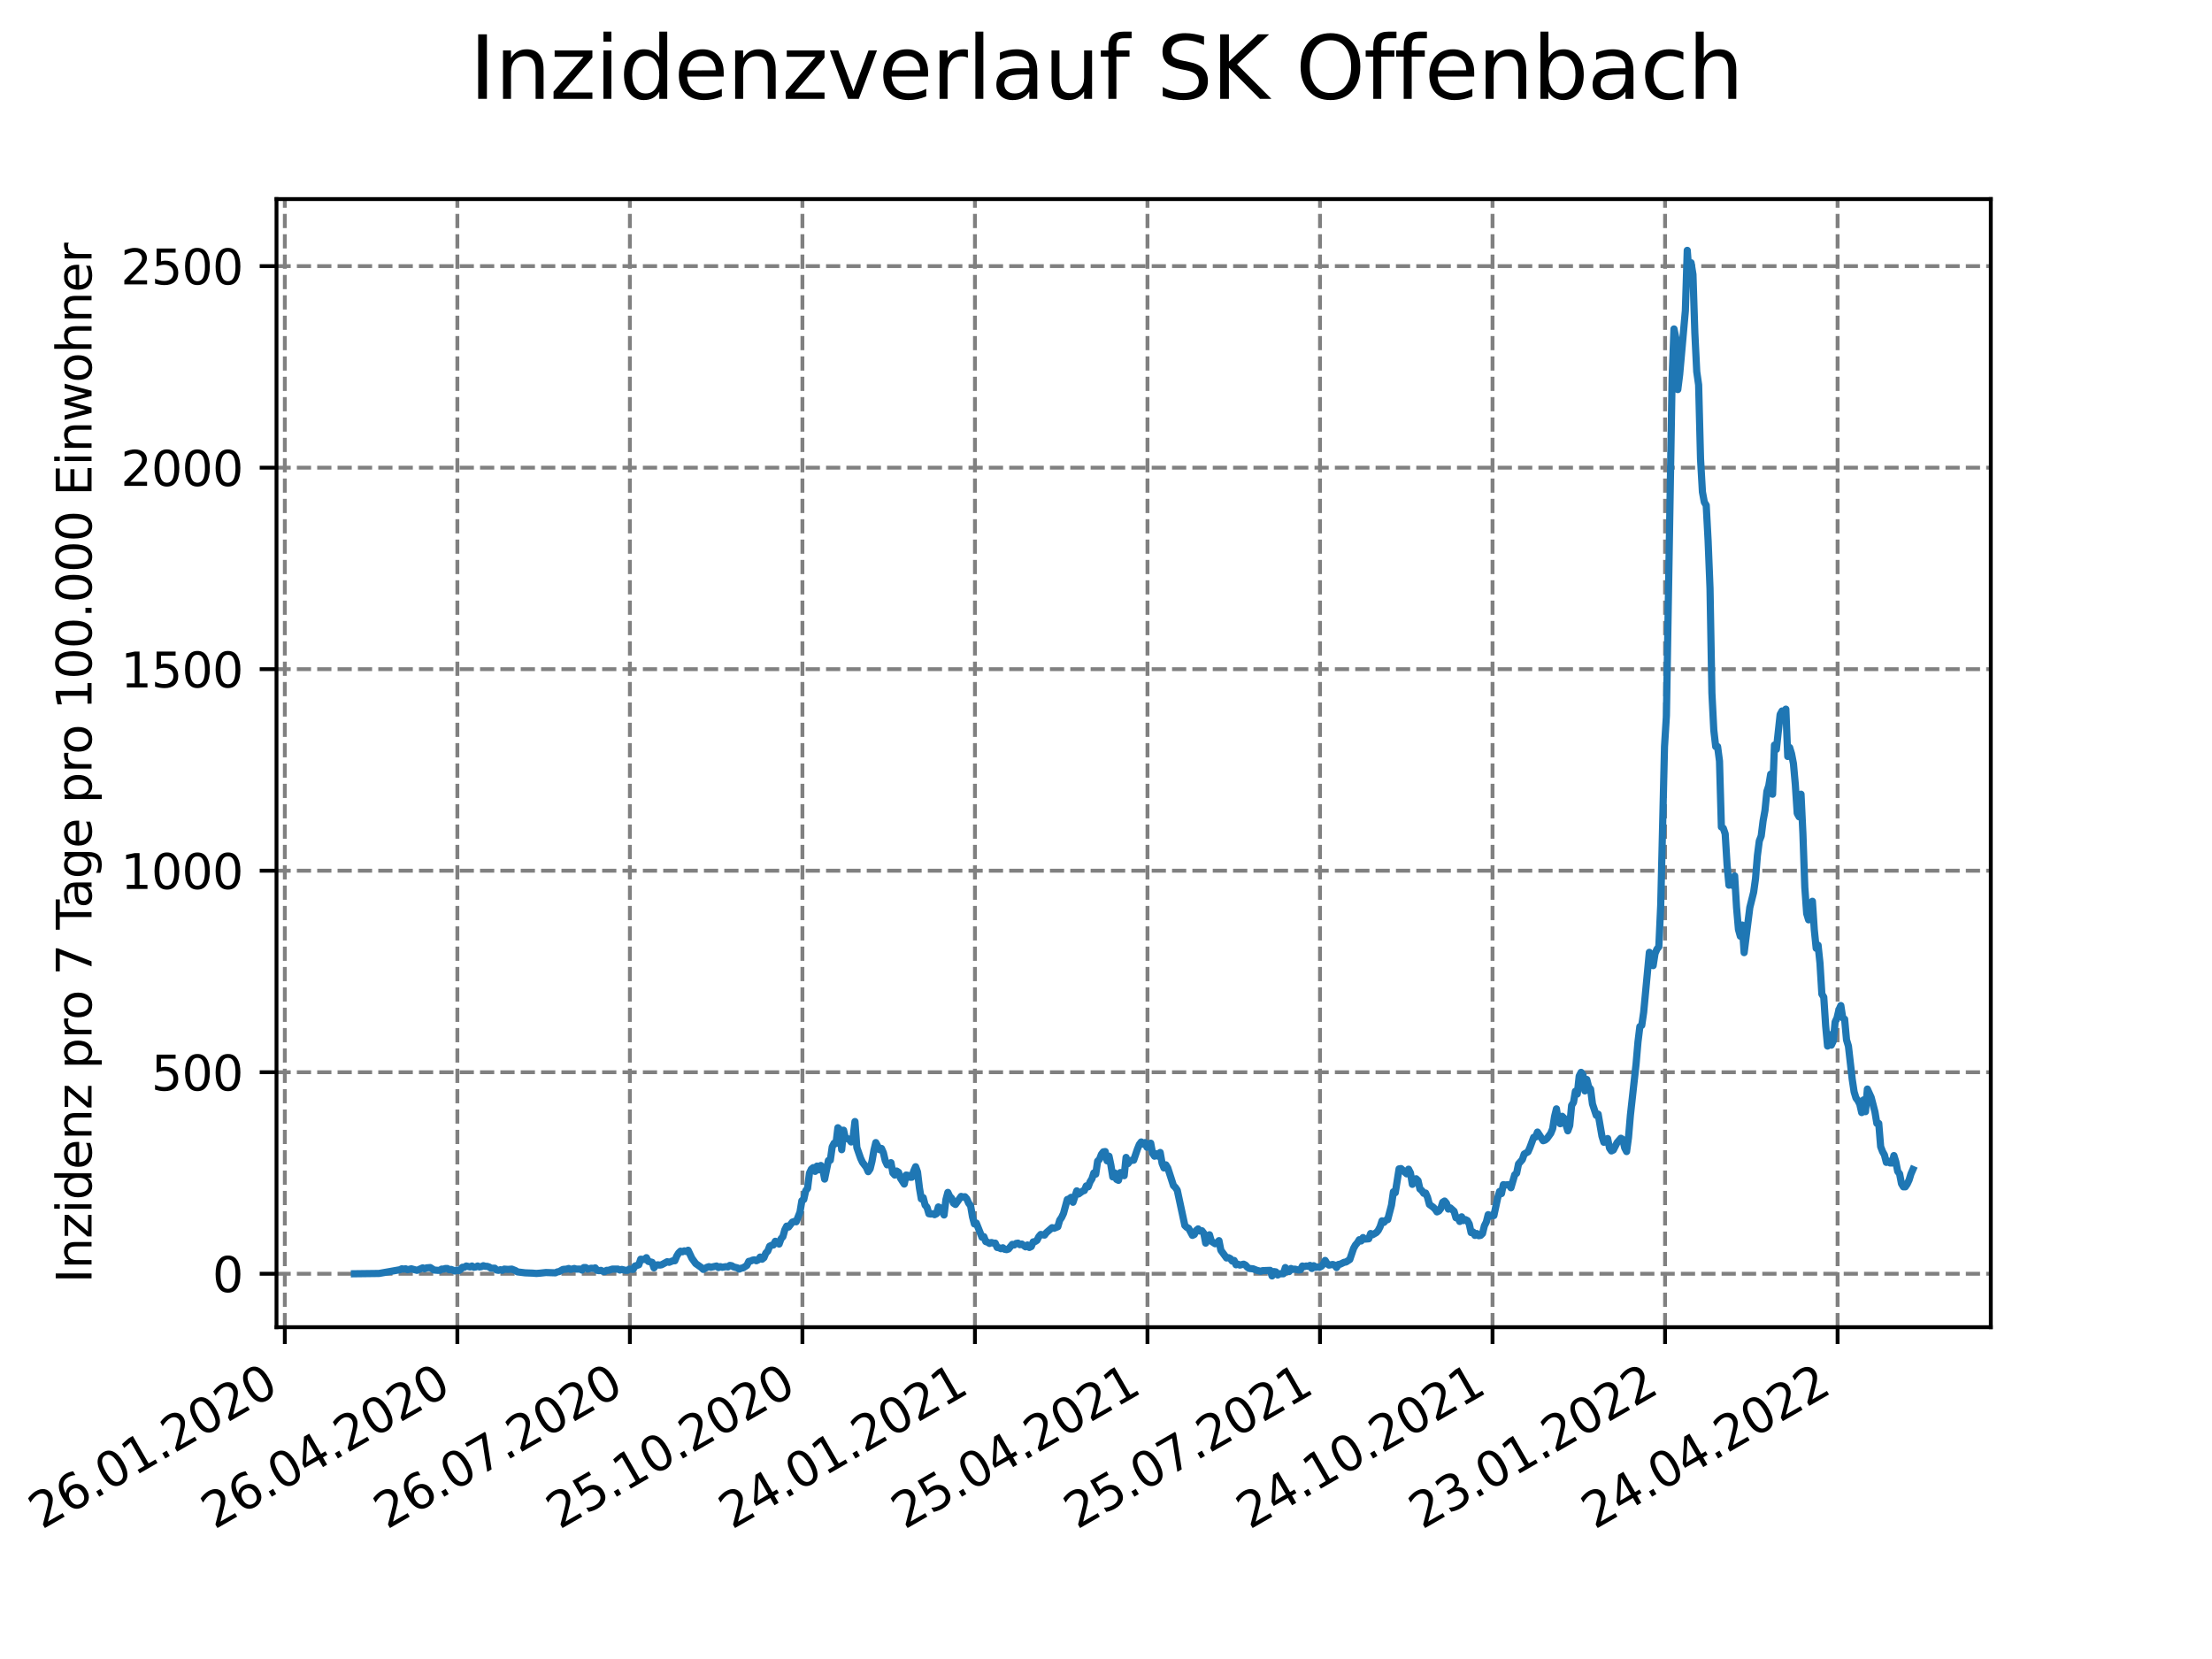 <?xml version="1.0" encoding="utf-8" standalone="no"?>
<!DOCTYPE svg PUBLIC "-//W3C//DTD SVG 1.1//EN"
  "http://www.w3.org/Graphics/SVG/1.1/DTD/svg11.dtd">
<svg xmlns:xlink="http://www.w3.org/1999/xlink" width="460.8pt" height="345.6pt" viewBox="0 0 460.8 345.6" xmlns="http://www.w3.org/2000/svg" version="1.1">
 <defs>
  <style type="text/css">*{stroke-linejoin: round; stroke-linecap: butt}</style>
 </defs>
 <g id="figure_1">
  <g id="patch_1">
   <path d="M 0 345.6 
L 460.8 345.6 
L 460.8 0 
L 0 0 
z
" style="fill: #ffffff"/>
  </g>
  <g id="axes_1">
   <g id="patch_2">
    <path d="M 57.6 276.48 
L 414.72 276.48 
L 414.72 41.472 
L 57.6 41.472 
z
" style="fill: #ffffff"/>
   </g>
   <g id="matplotlib.axis_1">
    <g id="xtick_1">
     <g id="line2d_1">
      <path d="M 59.335 276.48 
L 59.335 41.472 
" clip-path="url(#pa5b69549df)" style="fill: none; stroke-dasharray: 2.96,1.28; stroke-dashoffset: 0; stroke: #808080; stroke-width: 0.8"/>
     </g>
     <g id="line2d_2">
      <defs>
       <path id="madb83336a3" d="M 0 0 
L 0 3.5 
" style="stroke: #000000; stroke-width: 0.8"/>
      </defs>
      <g>
       <use xlink:href="#madb83336a3" x="59.335" y="276.48" style="stroke: #000000; stroke-width: 0.8"/>
      </g>
     </g>
     <g id="text_1">
      <!-- 26.01.2020 -->
      <g transform="translate(8.709 318.689)rotate(-30)scale(0.1 -0.1)">
       <defs>
        <path id="DejaVuSans-32" d="M 1228 531 
L 3431 531 
L 3431 0 
L 469 0 
L 469 531 
Q 828 903 1448 1529 
Q 2069 2156 2228 2338 
Q 2531 2678 2651 2914 
Q 2772 3150 2772 3378 
Q 2772 3750 2511 3984 
Q 2250 4219 1831 4219 
Q 1534 4219 1204 4116 
Q 875 4013 500 3803 
L 500 4441 
Q 881 4594 1212 4672 
Q 1544 4750 1819 4750 
Q 2544 4750 2975 4387 
Q 3406 4025 3406 3419 
Q 3406 3131 3298 2873 
Q 3191 2616 2906 2266 
Q 2828 2175 2409 1742 
Q 1991 1309 1228 531 
z
" transform="scale(0.016)"/>
        <path id="DejaVuSans-36" d="M 2113 2584 
Q 1688 2584 1439 2293 
Q 1191 2003 1191 1497 
Q 1191 994 1439 701 
Q 1688 409 2113 409 
Q 2538 409 2786 701 
Q 3034 994 3034 1497 
Q 3034 2003 2786 2293 
Q 2538 2584 2113 2584 
z
M 3366 4563 
L 3366 3988 
Q 3128 4100 2886 4159 
Q 2644 4219 2406 4219 
Q 1781 4219 1451 3797 
Q 1122 3375 1075 2522 
Q 1259 2794 1537 2939 
Q 1816 3084 2150 3084 
Q 2853 3084 3261 2657 
Q 3669 2231 3669 1497 
Q 3669 778 3244 343 
Q 2819 -91 2113 -91 
Q 1303 -91 875 529 
Q 447 1150 447 2328 
Q 447 3434 972 4092 
Q 1497 4750 2381 4750 
Q 2619 4750 2861 4703 
Q 3103 4656 3366 4563 
z
" transform="scale(0.016)"/>
        <path id="DejaVuSans-2e" d="M 684 794 
L 1344 794 
L 1344 0 
L 684 0 
L 684 794 
z
" transform="scale(0.016)"/>
        <path id="DejaVuSans-30" d="M 2034 4250 
Q 1547 4250 1301 3770 
Q 1056 3291 1056 2328 
Q 1056 1369 1301 889 
Q 1547 409 2034 409 
Q 2525 409 2770 889 
Q 3016 1369 3016 2328 
Q 3016 3291 2770 3770 
Q 2525 4250 2034 4250 
z
M 2034 4750 
Q 2819 4750 3233 4129 
Q 3647 3509 3647 2328 
Q 3647 1150 3233 529 
Q 2819 -91 2034 -91 
Q 1250 -91 836 529 
Q 422 1150 422 2328 
Q 422 3509 836 4129 
Q 1250 4750 2034 4750 
z
" transform="scale(0.016)"/>
        <path id="DejaVuSans-31" d="M 794 531 
L 1825 531 
L 1825 4091 
L 703 3866 
L 703 4441 
L 1819 4666 
L 2450 4666 
L 2450 531 
L 3481 531 
L 3481 0 
L 794 0 
L 794 531 
z
" transform="scale(0.016)"/>
       </defs>
       <use xlink:href="#DejaVuSans-32"/>
       <use xlink:href="#DejaVuSans-36" x="63.623"/>
       <use xlink:href="#DejaVuSans-2e" x="127.246"/>
       <use xlink:href="#DejaVuSans-30" x="159.033"/>
       <use xlink:href="#DejaVuSans-31" x="222.656"/>
       <use xlink:href="#DejaVuSans-2e" x="286.279"/>
       <use xlink:href="#DejaVuSans-32" x="318.066"/>
       <use xlink:href="#DejaVuSans-30" x="381.689"/>
       <use xlink:href="#DejaVuSans-32" x="445.312"/>
       <use xlink:href="#DejaVuSans-30" x="508.936"/>
      </g>
     </g>
    </g>
    <g id="xtick_2">
     <g id="line2d_3">
      <path d="M 95.276 276.48 
L 95.276 41.472 
" clip-path="url(#pa5b69549df)" style="fill: none; stroke-dasharray: 2.96,1.28; stroke-dashoffset: 0; stroke: #808080; stroke-width: 0.8"/>
     </g>
     <g id="line2d_4">
      <g>
       <use xlink:href="#madb83336a3" x="95.276" y="276.48" style="stroke: #000000; stroke-width: 0.8"/>
      </g>
     </g>
     <g id="text_2">
      <!-- 26.04.2020 -->
      <g transform="translate(44.65 318.689)rotate(-30)scale(0.1 -0.1)">
       <defs>
        <path id="DejaVuSans-34" d="M 2419 4116 
L 825 1625 
L 2419 1625 
L 2419 4116 
z
M 2253 4666 
L 3047 4666 
L 3047 1625 
L 3713 1625 
L 3713 1100 
L 3047 1100 
L 3047 0 
L 2419 0 
L 2419 1100 
L 313 1100 
L 313 1709 
L 2253 4666 
z
" transform="scale(0.016)"/>
       </defs>
       <use xlink:href="#DejaVuSans-32"/>
       <use xlink:href="#DejaVuSans-36" x="63.623"/>
       <use xlink:href="#DejaVuSans-2e" x="127.246"/>
       <use xlink:href="#DejaVuSans-30" x="159.033"/>
       <use xlink:href="#DejaVuSans-34" x="222.656"/>
       <use xlink:href="#DejaVuSans-2e" x="286.279"/>
       <use xlink:href="#DejaVuSans-32" x="318.066"/>
       <use xlink:href="#DejaVuSans-30" x="381.689"/>
       <use xlink:href="#DejaVuSans-32" x="445.312"/>
       <use xlink:href="#DejaVuSans-30" x="508.936"/>
      </g>
     </g>
    </g>
    <g id="xtick_3">
     <g id="line2d_5">
      <path d="M 131.217 276.48 
L 131.217 41.472 
" clip-path="url(#pa5b69549df)" style="fill: none; stroke-dasharray: 2.96,1.28; stroke-dashoffset: 0; stroke: #808080; stroke-width: 0.8"/>
     </g>
     <g id="line2d_6">
      <g>
       <use xlink:href="#madb83336a3" x="131.217" y="276.48" style="stroke: #000000; stroke-width: 0.8"/>
      </g>
     </g>
     <g id="text_3">
      <!-- 26.07.2020 -->
      <g transform="translate(80.591 318.689)rotate(-30)scale(0.1 -0.1)">
       <defs>
        <path id="DejaVuSans-37" d="M 525 4666 
L 3525 4666 
L 3525 4397 
L 1831 0 
L 1172 0 
L 2766 4134 
L 525 4134 
L 525 4666 
z
" transform="scale(0.016)"/>
       </defs>
       <use xlink:href="#DejaVuSans-32"/>
       <use xlink:href="#DejaVuSans-36" x="63.623"/>
       <use xlink:href="#DejaVuSans-2e" x="127.246"/>
       <use xlink:href="#DejaVuSans-30" x="159.033"/>
       <use xlink:href="#DejaVuSans-37" x="222.656"/>
       <use xlink:href="#DejaVuSans-2e" x="286.279"/>
       <use xlink:href="#DejaVuSans-32" x="318.066"/>
       <use xlink:href="#DejaVuSans-30" x="381.689"/>
       <use xlink:href="#DejaVuSans-32" x="445.312"/>
       <use xlink:href="#DejaVuSans-30" x="508.936"/>
      </g>
     </g>
    </g>
    <g id="xtick_4">
     <g id="line2d_7">
      <path d="M 167.158 276.48 
L 167.158 41.472 
" clip-path="url(#pa5b69549df)" style="fill: none; stroke-dasharray: 2.96,1.28; stroke-dashoffset: 0; stroke: #808080; stroke-width: 0.8"/>
     </g>
     <g id="line2d_8">
      <g>
       <use xlink:href="#madb83336a3" x="167.158" y="276.48" style="stroke: #000000; stroke-width: 0.8"/>
      </g>
     </g>
     <g id="text_4">
      <!-- 25.10.2020 -->
      <g transform="translate(116.533 318.689)rotate(-30)scale(0.1 -0.1)">
       <defs>
        <path id="DejaVuSans-35" d="M 691 4666 
L 3169 4666 
L 3169 4134 
L 1269 4134 
L 1269 2991 
Q 1406 3038 1543 3061 
Q 1681 3084 1819 3084 
Q 2600 3084 3056 2656 
Q 3513 2228 3513 1497 
Q 3513 744 3044 326 
Q 2575 -91 1722 -91 
Q 1428 -91 1123 -41 
Q 819 9 494 109 
L 494 744 
Q 775 591 1075 516 
Q 1375 441 1709 441 
Q 2250 441 2565 725 
Q 2881 1009 2881 1497 
Q 2881 1984 2565 2268 
Q 2250 2553 1709 2553 
Q 1456 2553 1204 2497 
Q 953 2441 691 2322 
L 691 4666 
z
" transform="scale(0.016)"/>
       </defs>
       <use xlink:href="#DejaVuSans-32"/>
       <use xlink:href="#DejaVuSans-35" x="63.623"/>
       <use xlink:href="#DejaVuSans-2e" x="127.246"/>
       <use xlink:href="#DejaVuSans-31" x="159.033"/>
       <use xlink:href="#DejaVuSans-30" x="222.656"/>
       <use xlink:href="#DejaVuSans-2e" x="286.279"/>
       <use xlink:href="#DejaVuSans-32" x="318.066"/>
       <use xlink:href="#DejaVuSans-30" x="381.689"/>
       <use xlink:href="#DejaVuSans-32" x="445.312"/>
       <use xlink:href="#DejaVuSans-30" x="508.936"/>
      </g>
     </g>
    </g>
    <g id="xtick_5">
     <g id="line2d_9">
      <path d="M 203.099 276.48 
L 203.099 41.472 
" clip-path="url(#pa5b69549df)" style="fill: none; stroke-dasharray: 2.96,1.28; stroke-dashoffset: 0; stroke: #808080; stroke-width: 0.8"/>
     </g>
     <g id="line2d_10">
      <g>
       <use xlink:href="#madb83336a3" x="203.099" y="276.48" style="stroke: #000000; stroke-width: 0.8"/>
      </g>
     </g>
     <g id="text_5">
      <!-- 24.01.2021 -->
      <g transform="translate(152.474 318.689)rotate(-30)scale(0.1 -0.1)">
       <use xlink:href="#DejaVuSans-32"/>
       <use xlink:href="#DejaVuSans-34" x="63.623"/>
       <use xlink:href="#DejaVuSans-2e" x="127.246"/>
       <use xlink:href="#DejaVuSans-30" x="159.033"/>
       <use xlink:href="#DejaVuSans-31" x="222.656"/>
       <use xlink:href="#DejaVuSans-2e" x="286.279"/>
       <use xlink:href="#DejaVuSans-32" x="318.066"/>
       <use xlink:href="#DejaVuSans-30" x="381.689"/>
       <use xlink:href="#DejaVuSans-32" x="445.312"/>
       <use xlink:href="#DejaVuSans-31" x="508.936"/>
      </g>
     </g>
    </g>
    <g id="xtick_6">
     <g id="line2d_11">
      <path d="M 239.04 276.48 
L 239.04 41.472 
" clip-path="url(#pa5b69549df)" style="fill: none; stroke-dasharray: 2.96,1.28; stroke-dashoffset: 0; stroke: #808080; stroke-width: 0.8"/>
     </g>
     <g id="line2d_12">
      <g>
       <use xlink:href="#madb83336a3" x="239.04" y="276.48" style="stroke: #000000; stroke-width: 0.8"/>
      </g>
     </g>
     <g id="text_6">
      <!-- 25.04.2021 -->
      <g transform="translate(188.415 318.689)rotate(-30)scale(0.1 -0.1)">
       <use xlink:href="#DejaVuSans-32"/>
       <use xlink:href="#DejaVuSans-35" x="63.623"/>
       <use xlink:href="#DejaVuSans-2e" x="127.246"/>
       <use xlink:href="#DejaVuSans-30" x="159.033"/>
       <use xlink:href="#DejaVuSans-34" x="222.656"/>
       <use xlink:href="#DejaVuSans-2e" x="286.279"/>
       <use xlink:href="#DejaVuSans-32" x="318.066"/>
       <use xlink:href="#DejaVuSans-30" x="381.689"/>
       <use xlink:href="#DejaVuSans-32" x="445.312"/>
       <use xlink:href="#DejaVuSans-31" x="508.936"/>
      </g>
     </g>
    </g>
    <g id="xtick_7">
     <g id="line2d_13">
      <path d="M 274.981 276.48 
L 274.981 41.472 
" clip-path="url(#pa5b69549df)" style="fill: none; stroke-dasharray: 2.96,1.28; stroke-dashoffset: 0; stroke: #808080; stroke-width: 0.8"/>
     </g>
     <g id="line2d_14">
      <g>
       <use xlink:href="#madb83336a3" x="274.981" y="276.48" style="stroke: #000000; stroke-width: 0.8"/>
      </g>
     </g>
     <g id="text_7">
      <!-- 25.07.2021 -->
      <g transform="translate(224.356 318.689)rotate(-30)scale(0.1 -0.1)">
       <use xlink:href="#DejaVuSans-32"/>
       <use xlink:href="#DejaVuSans-35" x="63.623"/>
       <use xlink:href="#DejaVuSans-2e" x="127.246"/>
       <use xlink:href="#DejaVuSans-30" x="159.033"/>
       <use xlink:href="#DejaVuSans-37" x="222.656"/>
       <use xlink:href="#DejaVuSans-2e" x="286.279"/>
       <use xlink:href="#DejaVuSans-32" x="318.066"/>
       <use xlink:href="#DejaVuSans-30" x="381.689"/>
       <use xlink:href="#DejaVuSans-32" x="445.312"/>
       <use xlink:href="#DejaVuSans-31" x="508.936"/>
      </g>
     </g>
    </g>
    <g id="xtick_8">
     <g id="line2d_15">
      <path d="M 310.922 276.48 
L 310.922 41.472 
" clip-path="url(#pa5b69549df)" style="fill: none; stroke-dasharray: 2.96,1.28; stroke-dashoffset: 0; stroke: #808080; stroke-width: 0.8"/>
     </g>
     <g id="line2d_16">
      <g>
       <use xlink:href="#madb83336a3" x="310.922" y="276.48" style="stroke: #000000; stroke-width: 0.8"/>
      </g>
     </g>
     <g id="text_8">
      <!-- 24.10.2021 -->
      <g transform="translate(260.297 318.689)rotate(-30)scale(0.1 -0.1)">
       <use xlink:href="#DejaVuSans-32"/>
       <use xlink:href="#DejaVuSans-34" x="63.623"/>
       <use xlink:href="#DejaVuSans-2e" x="127.246"/>
       <use xlink:href="#DejaVuSans-31" x="159.033"/>
       <use xlink:href="#DejaVuSans-30" x="222.656"/>
       <use xlink:href="#DejaVuSans-2e" x="286.279"/>
       <use xlink:href="#DejaVuSans-32" x="318.066"/>
       <use xlink:href="#DejaVuSans-30" x="381.689"/>
       <use xlink:href="#DejaVuSans-32" x="445.312"/>
       <use xlink:href="#DejaVuSans-31" x="508.936"/>
      </g>
     </g>
    </g>
    <g id="xtick_9">
     <g id="line2d_17">
      <path d="M 346.863 276.48 
L 346.863 41.472 
" clip-path="url(#pa5b69549df)" style="fill: none; stroke-dasharray: 2.96,1.28; stroke-dashoffset: 0; stroke: #808080; stroke-width: 0.8"/>
     </g>
     <g id="line2d_18">
      <g>
       <use xlink:href="#madb83336a3" x="346.863" y="276.48" style="stroke: #000000; stroke-width: 0.8"/>
      </g>
     </g>
     <g id="text_9">
      <!-- 23.01.2022 -->
      <g transform="translate(296.238 318.689)rotate(-30)scale(0.1 -0.1)">
       <defs>
        <path id="DejaVuSans-33" d="M 2597 2516 
Q 3050 2419 3304 2112 
Q 3559 1806 3559 1356 
Q 3559 666 3084 287 
Q 2609 -91 1734 -91 
Q 1441 -91 1130 -33 
Q 819 25 488 141 
L 488 750 
Q 750 597 1062 519 
Q 1375 441 1716 441 
Q 2309 441 2620 675 
Q 2931 909 2931 1356 
Q 2931 1769 2642 2001 
Q 2353 2234 1838 2234 
L 1294 2234 
L 1294 2753 
L 1863 2753 
Q 2328 2753 2575 2939 
Q 2822 3125 2822 3475 
Q 2822 3834 2567 4026 
Q 2313 4219 1838 4219 
Q 1578 4219 1281 4162 
Q 984 4106 628 3988 
L 628 4550 
Q 988 4650 1302 4700 
Q 1616 4750 1894 4750 
Q 2613 4750 3031 4423 
Q 3450 4097 3450 3541 
Q 3450 3153 3228 2886 
Q 3006 2619 2597 2516 
z
" transform="scale(0.016)"/>
       </defs>
       <use xlink:href="#DejaVuSans-32"/>
       <use xlink:href="#DejaVuSans-33" x="63.623"/>
       <use xlink:href="#DejaVuSans-2e" x="127.246"/>
       <use xlink:href="#DejaVuSans-30" x="159.033"/>
       <use xlink:href="#DejaVuSans-31" x="222.656"/>
       <use xlink:href="#DejaVuSans-2e" x="286.279"/>
       <use xlink:href="#DejaVuSans-32" x="318.066"/>
       <use xlink:href="#DejaVuSans-30" x="381.689"/>
       <use xlink:href="#DejaVuSans-32" x="445.312"/>
       <use xlink:href="#DejaVuSans-32" x="508.936"/>
      </g>
     </g>
    </g>
    <g id="xtick_10">
     <g id="line2d_19">
      <path d="M 382.804 276.48 
L 382.804 41.472 
" clip-path="url(#pa5b69549df)" style="fill: none; stroke-dasharray: 2.96,1.28; stroke-dashoffset: 0; stroke: #808080; stroke-width: 0.8"/>
     </g>
     <g id="line2d_20">
      <g>
       <use xlink:href="#madb83336a3" x="382.804" y="276.48" style="stroke: #000000; stroke-width: 0.8"/>
      </g>
     </g>
     <g id="text_10">
      <!-- 24.04.2022 -->
      <g transform="translate(332.179 318.689)rotate(-30)scale(0.1 -0.1)">
       <use xlink:href="#DejaVuSans-32"/>
       <use xlink:href="#DejaVuSans-34" x="63.623"/>
       <use xlink:href="#DejaVuSans-2e" x="127.246"/>
       <use xlink:href="#DejaVuSans-30" x="159.033"/>
       <use xlink:href="#DejaVuSans-34" x="222.656"/>
       <use xlink:href="#DejaVuSans-2e" x="286.279"/>
       <use xlink:href="#DejaVuSans-32" x="318.066"/>
       <use xlink:href="#DejaVuSans-30" x="381.689"/>
       <use xlink:href="#DejaVuSans-32" x="445.312"/>
       <use xlink:href="#DejaVuSans-32" x="508.936"/>
      </g>
     </g>
    </g>
   </g>
   <g id="matplotlib.axis_2">
    <g id="ytick_1">
     <g id="line2d_21">
      <path d="M 57.6 265.347 
L 414.72 265.347 
" clip-path="url(#pa5b69549df)" style="fill: none; stroke-dasharray: 2.96,1.28; stroke-dashoffset: 0; stroke: #808080; stroke-width: 0.8"/>
     </g>
     <g id="line2d_22">
      <defs>
       <path id="mdc68399d1b" d="M 0 0 
L -3.5 0 
" style="stroke: #000000; stroke-width: 0.8"/>
      </defs>
      <g>
       <use xlink:href="#mdc68399d1b" x="57.6" y="265.347" style="stroke: #000000; stroke-width: 0.8"/>
      </g>
     </g>
     <g id="text_11">
      <!-- 0 -->
      <g transform="translate(44.237 269.146)scale(0.1 -0.1)">
       <use xlink:href="#DejaVuSans-30"/>
      </g>
     </g>
    </g>
    <g id="ytick_2">
     <g id="line2d_23">
      <path d="M 57.6 223.366 
L 414.72 223.366 
" clip-path="url(#pa5b69549df)" style="fill: none; stroke-dasharray: 2.96,1.28; stroke-dashoffset: 0; stroke: #808080; stroke-width: 0.8"/>
     </g>
     <g id="line2d_24">
      <g>
       <use xlink:href="#mdc68399d1b" x="57.6" y="223.366" style="stroke: #000000; stroke-width: 0.8"/>
      </g>
     </g>
     <g id="text_12">
      <!-- 500 -->
      <g transform="translate(31.512 227.165)scale(0.1 -0.1)">
       <use xlink:href="#DejaVuSans-35"/>
       <use xlink:href="#DejaVuSans-30" x="63.623"/>
       <use xlink:href="#DejaVuSans-30" x="127.246"/>
      </g>
     </g>
    </g>
    <g id="ytick_3">
     <g id="line2d_25">
      <path d="M 57.6 181.384 
L 414.72 181.384 
" clip-path="url(#pa5b69549df)" style="fill: none; stroke-dasharray: 2.96,1.28; stroke-dashoffset: 0; stroke: #808080; stroke-width: 0.8"/>
     </g>
     <g id="line2d_26">
      <g>
       <use xlink:href="#mdc68399d1b" x="57.6" y="181.384" style="stroke: #000000; stroke-width: 0.8"/>
      </g>
     </g>
     <g id="text_13">
      <!-- 1000 -->
      <g transform="translate(25.15 185.184)scale(0.1 -0.1)">
       <use xlink:href="#DejaVuSans-31"/>
       <use xlink:href="#DejaVuSans-30" x="63.623"/>
       <use xlink:href="#DejaVuSans-30" x="127.246"/>
       <use xlink:href="#DejaVuSans-30" x="190.869"/>
      </g>
     </g>
    </g>
    <g id="ytick_4">
     <g id="line2d_27">
      <path d="M 57.6 139.403 
L 414.72 139.403 
" clip-path="url(#pa5b69549df)" style="fill: none; stroke-dasharray: 2.96,1.28; stroke-dashoffset: 0; stroke: #808080; stroke-width: 0.8"/>
     </g>
     <g id="line2d_28">
      <g>
       <use xlink:href="#mdc68399d1b" x="57.6" y="139.403" style="stroke: #000000; stroke-width: 0.8"/>
      </g>
     </g>
     <g id="text_14">
      <!-- 1500 -->
      <g transform="translate(25.15 143.202)scale(0.1 -0.1)">
       <use xlink:href="#DejaVuSans-31"/>
       <use xlink:href="#DejaVuSans-35" x="63.623"/>
       <use xlink:href="#DejaVuSans-30" x="127.246"/>
       <use xlink:href="#DejaVuSans-30" x="190.869"/>
      </g>
     </g>
    </g>
    <g id="ytick_5">
     <g id="line2d_29">
      <path d="M 57.6 97.422 
L 414.72 97.422 
" clip-path="url(#pa5b69549df)" style="fill: none; stroke-dasharray: 2.96,1.28; stroke-dashoffset: 0; stroke: #808080; stroke-width: 0.8"/>
     </g>
     <g id="line2d_30">
      <g>
       <use xlink:href="#mdc68399d1b" x="57.6" y="97.422" style="stroke: #000000; stroke-width: 0.8"/>
      </g>
     </g>
     <g id="text_15">
      <!-- 2000 -->
      <g transform="translate(25.15 101.221)scale(0.1 -0.1)">
       <use xlink:href="#DejaVuSans-32"/>
       <use xlink:href="#DejaVuSans-30" x="63.623"/>
       <use xlink:href="#DejaVuSans-30" x="127.246"/>
       <use xlink:href="#DejaVuSans-30" x="190.869"/>
      </g>
     </g>
    </g>
    <g id="ytick_6">
     <g id="line2d_31">
      <path d="M 57.6 55.441 
L 414.72 55.441 
" clip-path="url(#pa5b69549df)" style="fill: none; stroke-dasharray: 2.96,1.28; stroke-dashoffset: 0; stroke: #808080; stroke-width: 0.8"/>
     </g>
     <g id="line2d_32">
      <g>
       <use xlink:href="#mdc68399d1b" x="57.6" y="55.441" style="stroke: #000000; stroke-width: 0.8"/>
      </g>
     </g>
     <g id="text_16">
      <!-- 2500 -->
      <g transform="translate(25.15 59.24)scale(0.1 -0.1)">
       <use xlink:href="#DejaVuSans-32"/>
       <use xlink:href="#DejaVuSans-35" x="63.623"/>
       <use xlink:href="#DejaVuSans-30" x="127.246"/>
       <use xlink:href="#DejaVuSans-30" x="190.869"/>
      </g>
     </g>
    </g>
    <g id="text_17">
     <!-- Inzidenz pro 7 Tage pro 100.000 Einwohner -->
     <g transform="translate(19.07 267.301)rotate(-90)scale(0.1 -0.1)">
      <defs>
       <path id="DejaVuSans-49" d="M 628 4666 
L 1259 4666 
L 1259 0 
L 628 0 
L 628 4666 
z
" transform="scale(0.016)"/>
       <path id="DejaVuSans-6e" d="M 3513 2113 
L 3513 0 
L 2938 0 
L 2938 2094 
Q 2938 2591 2744 2837 
Q 2550 3084 2163 3084 
Q 1697 3084 1428 2787 
Q 1159 2491 1159 1978 
L 1159 0 
L 581 0 
L 581 3500 
L 1159 3500 
L 1159 2956 
Q 1366 3272 1645 3428 
Q 1925 3584 2291 3584 
Q 2894 3584 3203 3211 
Q 3513 2838 3513 2113 
z
" transform="scale(0.016)"/>
       <path id="DejaVuSans-7a" d="M 353 3500 
L 3084 3500 
L 3084 2975 
L 922 459 
L 3084 459 
L 3084 0 
L 275 0 
L 275 525 
L 2438 3041 
L 353 3041 
L 353 3500 
z
" transform="scale(0.016)"/>
       <path id="DejaVuSans-69" d="M 603 3500 
L 1178 3500 
L 1178 0 
L 603 0 
L 603 3500 
z
M 603 4863 
L 1178 4863 
L 1178 4134 
L 603 4134 
L 603 4863 
z
" transform="scale(0.016)"/>
       <path id="DejaVuSans-64" d="M 2906 2969 
L 2906 4863 
L 3481 4863 
L 3481 0 
L 2906 0 
L 2906 525 
Q 2725 213 2448 61 
Q 2172 -91 1784 -91 
Q 1150 -91 751 415 
Q 353 922 353 1747 
Q 353 2572 751 3078 
Q 1150 3584 1784 3584 
Q 2172 3584 2448 3432 
Q 2725 3281 2906 2969 
z
M 947 1747 
Q 947 1113 1208 752 
Q 1469 391 1925 391 
Q 2381 391 2643 752 
Q 2906 1113 2906 1747 
Q 2906 2381 2643 2742 
Q 2381 3103 1925 3103 
Q 1469 3103 1208 2742 
Q 947 2381 947 1747 
z
" transform="scale(0.016)"/>
       <path id="DejaVuSans-65" d="M 3597 1894 
L 3597 1613 
L 953 1613 
Q 991 1019 1311 708 
Q 1631 397 2203 397 
Q 2534 397 2845 478 
Q 3156 559 3463 722 
L 3463 178 
Q 3153 47 2828 -22 
Q 2503 -91 2169 -91 
Q 1331 -91 842 396 
Q 353 884 353 1716 
Q 353 2575 817 3079 
Q 1281 3584 2069 3584 
Q 2775 3584 3186 3129 
Q 3597 2675 3597 1894 
z
M 3022 2063 
Q 3016 2534 2758 2815 
Q 2500 3097 2075 3097 
Q 1594 3097 1305 2825 
Q 1016 2553 972 2059 
L 3022 2063 
z
" transform="scale(0.016)"/>
       <path id="DejaVuSans-20" transform="scale(0.016)"/>
       <path id="DejaVuSans-70" d="M 1159 525 
L 1159 -1331 
L 581 -1331 
L 581 3500 
L 1159 3500 
L 1159 2969 
Q 1341 3281 1617 3432 
Q 1894 3584 2278 3584 
Q 2916 3584 3314 3078 
Q 3713 2572 3713 1747 
Q 3713 922 3314 415 
Q 2916 -91 2278 -91 
Q 1894 -91 1617 61 
Q 1341 213 1159 525 
z
M 3116 1747 
Q 3116 2381 2855 2742 
Q 2594 3103 2138 3103 
Q 1681 3103 1420 2742 
Q 1159 2381 1159 1747 
Q 1159 1113 1420 752 
Q 1681 391 2138 391 
Q 2594 391 2855 752 
Q 3116 1113 3116 1747 
z
" transform="scale(0.016)"/>
       <path id="DejaVuSans-72" d="M 2631 2963 
Q 2534 3019 2420 3045 
Q 2306 3072 2169 3072 
Q 1681 3072 1420 2755 
Q 1159 2438 1159 1844 
L 1159 0 
L 581 0 
L 581 3500 
L 1159 3500 
L 1159 2956 
Q 1341 3275 1631 3429 
Q 1922 3584 2338 3584 
Q 2397 3584 2469 3576 
Q 2541 3569 2628 3553 
L 2631 2963 
z
" transform="scale(0.016)"/>
       <path id="DejaVuSans-6f" d="M 1959 3097 
Q 1497 3097 1228 2736 
Q 959 2375 959 1747 
Q 959 1119 1226 758 
Q 1494 397 1959 397 
Q 2419 397 2687 759 
Q 2956 1122 2956 1747 
Q 2956 2369 2687 2733 
Q 2419 3097 1959 3097 
z
M 1959 3584 
Q 2709 3584 3137 3096 
Q 3566 2609 3566 1747 
Q 3566 888 3137 398 
Q 2709 -91 1959 -91 
Q 1206 -91 779 398 
Q 353 888 353 1747 
Q 353 2609 779 3096 
Q 1206 3584 1959 3584 
z
" transform="scale(0.016)"/>
       <path id="DejaVuSans-54" d="M -19 4666 
L 3928 4666 
L 3928 4134 
L 2272 4134 
L 2272 0 
L 1638 0 
L 1638 4134 
L -19 4134 
L -19 4666 
z
" transform="scale(0.016)"/>
       <path id="DejaVuSans-61" d="M 2194 1759 
Q 1497 1759 1228 1600 
Q 959 1441 959 1056 
Q 959 750 1161 570 
Q 1363 391 1709 391 
Q 2188 391 2477 730 
Q 2766 1069 2766 1631 
L 2766 1759 
L 2194 1759 
z
M 3341 1997 
L 3341 0 
L 2766 0 
L 2766 531 
Q 2569 213 2275 61 
Q 1981 -91 1556 -91 
Q 1019 -91 701 211 
Q 384 513 384 1019 
Q 384 1609 779 1909 
Q 1175 2209 1959 2209 
L 2766 2209 
L 2766 2266 
Q 2766 2663 2505 2880 
Q 2244 3097 1772 3097 
Q 1472 3097 1187 3025 
Q 903 2953 641 2809 
L 641 3341 
Q 956 3463 1253 3523 
Q 1550 3584 1831 3584 
Q 2591 3584 2966 3190 
Q 3341 2797 3341 1997 
z
" transform="scale(0.016)"/>
       <path id="DejaVuSans-67" d="M 2906 1791 
Q 2906 2416 2648 2759 
Q 2391 3103 1925 3103 
Q 1463 3103 1205 2759 
Q 947 2416 947 1791 
Q 947 1169 1205 825 
Q 1463 481 1925 481 
Q 2391 481 2648 825 
Q 2906 1169 2906 1791 
z
M 3481 434 
Q 3481 -459 3084 -895 
Q 2688 -1331 1869 -1331 
Q 1566 -1331 1297 -1286 
Q 1028 -1241 775 -1147 
L 775 -588 
Q 1028 -725 1275 -790 
Q 1522 -856 1778 -856 
Q 2344 -856 2625 -561 
Q 2906 -266 2906 331 
L 2906 616 
Q 2728 306 2450 153 
Q 2172 0 1784 0 
Q 1141 0 747 490 
Q 353 981 353 1791 
Q 353 2603 747 3093 
Q 1141 3584 1784 3584 
Q 2172 3584 2450 3431 
Q 2728 3278 2906 2969 
L 2906 3500 
L 3481 3500 
L 3481 434 
z
" transform="scale(0.016)"/>
       <path id="DejaVuSans-45" d="M 628 4666 
L 3578 4666 
L 3578 4134 
L 1259 4134 
L 1259 2753 
L 3481 2753 
L 3481 2222 
L 1259 2222 
L 1259 531 
L 3634 531 
L 3634 0 
L 628 0 
L 628 4666 
z
" transform="scale(0.016)"/>
       <path id="DejaVuSans-77" d="M 269 3500 
L 844 3500 
L 1563 769 
L 2278 3500 
L 2956 3500 
L 3675 769 
L 4391 3500 
L 4966 3500 
L 4050 0 
L 3372 0 
L 2619 2869 
L 1863 0 
L 1184 0 
L 269 3500 
z
" transform="scale(0.016)"/>
       <path id="DejaVuSans-68" d="M 3513 2113 
L 3513 0 
L 2938 0 
L 2938 2094 
Q 2938 2591 2744 2837 
Q 2550 3084 2163 3084 
Q 1697 3084 1428 2787 
Q 1159 2491 1159 1978 
L 1159 0 
L 581 0 
L 581 4863 
L 1159 4863 
L 1159 2956 
Q 1366 3272 1645 3428 
Q 1925 3584 2291 3584 
Q 2894 3584 3203 3211 
Q 3513 2838 3513 2113 
z
" transform="scale(0.016)"/>
      </defs>
      <use xlink:href="#DejaVuSans-49"/>
      <use xlink:href="#DejaVuSans-6e" x="29.492"/>
      <use xlink:href="#DejaVuSans-7a" x="92.871"/>
      <use xlink:href="#DejaVuSans-69" x="145.361"/>
      <use xlink:href="#DejaVuSans-64" x="173.145"/>
      <use xlink:href="#DejaVuSans-65" x="236.621"/>
      <use xlink:href="#DejaVuSans-6e" x="298.145"/>
      <use xlink:href="#DejaVuSans-7a" x="361.523"/>
      <use xlink:href="#DejaVuSans-20" x="414.014"/>
      <use xlink:href="#DejaVuSans-70" x="445.801"/>
      <use xlink:href="#DejaVuSans-72" x="509.277"/>
      <use xlink:href="#DejaVuSans-6f" x="548.141"/>
      <use xlink:href="#DejaVuSans-20" x="609.322"/>
      <use xlink:href="#DejaVuSans-37" x="641.109"/>
      <use xlink:href="#DejaVuSans-20" x="704.732"/>
      <use xlink:href="#DejaVuSans-54" x="736.52"/>
      <use xlink:href="#DejaVuSans-61" x="781.104"/>
      <use xlink:href="#DejaVuSans-67" x="842.383"/>
      <use xlink:href="#DejaVuSans-65" x="905.859"/>
      <use xlink:href="#DejaVuSans-20" x="967.383"/>
      <use xlink:href="#DejaVuSans-70" x="999.17"/>
      <use xlink:href="#DejaVuSans-72" x="1062.646"/>
      <use xlink:href="#DejaVuSans-6f" x="1101.51"/>
      <use xlink:href="#DejaVuSans-20" x="1162.691"/>
      <use xlink:href="#DejaVuSans-31" x="1194.479"/>
      <use xlink:href="#DejaVuSans-30" x="1258.102"/>
      <use xlink:href="#DejaVuSans-30" x="1321.725"/>
      <use xlink:href="#DejaVuSans-2e" x="1385.348"/>
      <use xlink:href="#DejaVuSans-30" x="1417.135"/>
      <use xlink:href="#DejaVuSans-30" x="1480.758"/>
      <use xlink:href="#DejaVuSans-30" x="1544.381"/>
      <use xlink:href="#DejaVuSans-20" x="1608.004"/>
      <use xlink:href="#DejaVuSans-45" x="1639.791"/>
      <use xlink:href="#DejaVuSans-69" x="1702.975"/>
      <use xlink:href="#DejaVuSans-6e" x="1730.758"/>
      <use xlink:href="#DejaVuSans-77" x="1794.137"/>
      <use xlink:href="#DejaVuSans-6f" x="1875.924"/>
      <use xlink:href="#DejaVuSans-68" x="1937.105"/>
      <use xlink:href="#DejaVuSans-6e" x="2000.484"/>
      <use xlink:href="#DejaVuSans-65" x="2063.863"/>
      <use xlink:href="#DejaVuSans-72" x="2125.387"/>
     </g>
    </g>
   </g>
   <g id="line2d_33">
    <path d="M 73.833 265.347 
L 78.967 265.282 
L 83.312 264.509 
L 83.707 264.316 
L 84.102 264.38 
L 84.497 264.316 
L 84.892 264.509 
L 85.681 264.316 
L 86.866 264.638 
L 88.051 264.122 
L 88.446 264.316 
L 88.841 264.122 
L 89.631 264.058 
L 90.421 264.573 
L 91.211 264.638 
L 91.606 264.638 
L 92.001 264.38 
L 92.396 264.38 
L 92.791 264.251 
L 93.186 264.251 
L 93.581 264.509 
L 93.976 264.444 
L 94.765 264.767 
L 95.16 264.573 
L 95.555 264.702 
L 95.95 264.444 
L 96.345 263.993 
L 96.74 263.993 
L 97.135 263.735 
L 97.925 263.929 
L 98.32 263.735 
L 98.715 263.993 
L 99.11 263.929 
L 99.505 263.735 
L 99.9 263.929 
L 100.295 263.864 
L 100.69 263.671 
L 101.085 263.8 
L 101.48 263.8 
L 101.875 263.929 
L 102.27 264.187 
L 103.06 264.187 
L 103.454 264.573 
L 103.849 264.638 
L 104.244 264.509 
L 104.639 264.638 
L 105.034 264.38 
L 105.824 264.444 
L 106.614 264.38 
L 107.404 264.702 
L 107.799 264.96 
L 109.379 265.153 
L 110.959 265.218 
L 111.749 265.282 
L 112.538 265.218 
L 113.723 265.089 
L 115.698 265.153 
L 116.093 264.96 
L 116.488 264.896 
L 117.278 264.444 
L 118.068 264.38 
L 118.463 264.251 
L 118.858 264.444 
L 119.648 264.251 
L 120.043 264.38 
L 120.833 264.38 
L 121.228 264.573 
L 121.623 264.058 
L 122.017 264.058 
L 122.412 264.38 
L 123.202 264.187 
L 123.597 264.251 
L 123.992 264.122 
L 124.387 264.638 
L 124.782 264.702 
L 125.177 264.638 
L 125.572 264.831 
L 125.967 264.896 
L 126.362 264.638 
L 126.757 264.638 
L 127.547 264.38 
L 128.732 264.38 
L 129.127 264.573 
L 129.522 264.444 
L 130.312 264.638 
L 130.707 264.638 
L 131.101 264.38 
L 131.891 264.444 
L 132.286 263.735 
L 133.076 263.478 
L 133.471 262.318 
L 134.261 262.382 
L 134.656 261.995 
L 135.051 262.769 
L 135.841 262.962 
L 136.236 264.122 
L 136.631 263.542 
L 137.026 263.478 
L 137.421 263.542 
L 137.816 263.478 
L 139.001 262.833 
L 139.396 262.962 
L 140.185 262.64 
L 140.58 262.64 
L 140.975 261.673 
L 141.37 261.029 
L 141.765 260.642 
L 142.16 260.771 
L 142.555 260.578 
L 142.95 260.706 
L 143.345 260.449 
L 144.135 262.124 
L 144.925 263.22 
L 146.11 264.058 
L 146.505 264.444 
L 147.295 263.993 
L 147.69 263.864 
L 148.085 263.993 
L 149.269 263.735 
L 149.664 264.058 
L 150.059 263.864 
L 150.454 263.993 
L 151.244 263.864 
L 151.639 263.929 
L 152.034 263.607 
L 152.429 263.671 
L 152.824 263.929 
L 153.614 264.122 
L 154.009 264.38 
L 154.404 264.187 
L 154.799 264.122 
L 155.589 263.607 
L 155.984 262.769 
L 156.379 262.704 
L 156.774 262.511 
L 157.169 262.447 
L 157.564 262.64 
L 157.959 262.447 
L 158.353 261.867 
L 158.748 262.318 
L 159.143 261.995 
L 159.538 261.029 
L 159.933 260.642 
L 160.328 259.611 
L 160.723 259.418 
L 161.118 259.353 
L 161.513 258.58 
L 162.303 259.16 
L 162.698 258.064 
L 163.093 257.613 
L 163.488 256.195 
L 163.883 255.422 
L 164.278 255.615 
L 165.068 254.584 
L 165.463 254.455 
L 165.858 254.519 
L 166.648 252.522 
L 167.043 250.137 
L 167.438 249.879 
L 167.832 248.075 
L 168.227 247.559 
L 168.622 244.401 
L 169.017 243.563 
L 169.412 243.241 
L 169.807 244.015 
L 170.202 242.919 
L 170.597 243.692 
L 170.992 242.79 
L 171.387 243.435 
L 171.782 245.626 
L 172.572 241.759 
L 172.967 241.694 
L 173.362 238.923 
L 173.757 238.15 
L 174.152 238.214 
L 174.547 234.927 
L 174.942 235.314 
L 175.337 239.503 
L 175.732 235.443 
L 176.127 237.183 
L 176.522 237.183 
L 176.916 237.376 
L 177.311 237.892 
L 177.706 236.99 
L 178.101 233.638 
L 178.496 239.052 
L 179.286 241.308 
L 179.681 242.146 
L 180.471 243.177 
L 180.866 244.079 
L 181.261 243.499 
L 181.656 241.888 
L 182.051 239.632 
L 182.446 238.021 
L 183.236 239.503 
L 183.631 239.245 
L 184.026 240.148 
L 184.421 241.823 
L 184.816 242.661 
L 185.211 242.532 
L 185.606 242.21 
L 186 244.337 
L 186.395 244.788 
L 186.79 243.95 
L 187.185 244.208 
L 187.58 245.432 
L 188.37 246.657 
L 188.765 244.788 
L 189.16 244.852 
L 189.555 245.239 
L 189.95 245.239 
L 190.345 243.95 
L 190.74 243.048 
L 191.135 244.143 
L 191.53 247.43 
L 191.925 249.75 
L 192.32 249.493 
L 192.715 251.039 
L 193.11 251.49 
L 193.505 252.844 
L 193.9 252.908 
L 194.295 252.844 
L 194.69 253.037 
L 195.084 252.844 
L 195.479 251.426 
L 195.874 251.619 
L 196.664 253.102 
L 197.059 249.879 
L 197.454 248.397 
L 197.849 249.235 
L 198.244 249.621 
L 198.639 250.653 
L 199.034 250.91 
L 200.219 249.235 
L 200.614 249.364 
L 201.009 249.299 
L 201.404 249.75 
L 201.799 250.653 
L 202.194 251.168 
L 202.589 253.488 
L 202.984 254.971 
L 203.379 254.777 
L 204.563 257.742 
L 204.958 257.613 
L 205.353 258.644 
L 205.748 258.773 
L 206.143 259.031 
L 206.538 258.837 
L 206.933 258.966 
L 207.328 258.966 
L 207.723 259.869 
L 208.118 259.933 
L 208.513 260.126 
L 208.908 259.933 
L 209.303 260.255 
L 209.698 260.32 
L 210.093 260.191 
L 210.883 259.224 
L 211.278 259.353 
L 211.673 259.031 
L 212.068 258.966 
L 212.463 259.289 
L 212.858 259.16 
L 213.647 259.74 
L 214.042 259.353 
L 214.437 259.869 
L 214.832 259.675 
L 215.227 258.709 
L 215.622 258.644 
L 216.017 258.386 
L 216.412 257.613 
L 216.807 257.162 
L 217.597 257.291 
L 217.992 256.775 
L 219.177 255.744 
L 219.572 255.873 
L 220.362 255.551 
L 220.757 254.197 
L 221.152 253.617 
L 221.547 252.779 
L 222.337 249.879 
L 222.731 249.75 
L 223.126 249.428 
L 223.521 250.459 
L 224.311 248.075 
L 224.706 248.719 
L 225.496 248.139 
L 225.891 248.01 
L 226.286 247.044 
L 226.681 247.237 
L 227.076 246.206 
L 227.471 245.561 
L 227.866 244.337 
L 228.261 244.595 
L 228.656 241.888 
L 229.051 241.501 
L 229.446 240.47 
L 229.841 239.954 
L 230.236 239.89 
L 230.631 241.823 
L 231.026 240.857 
L 231.421 242.726 
L 231.815 245.175 
L 232.21 244.337 
L 232.605 245.69 
L 233 245.884 
L 233.395 244.272 
L 234.185 244.917 
L 234.58 241.114 
L 234.975 242.403 
L 235.37 241.888 
L 235.765 241.694 
L 236.16 241.694 
L 236.95 239.374 
L 237.345 238.408 
L 237.74 237.892 
L 238.135 238.343 
L 238.53 238.021 
L 238.925 238.988 
L 239.32 238.343 
L 239.715 238.15 
L 240.11 240.277 
L 240.505 240.857 
L 240.899 240.341 
L 241.294 240.857 
L 241.689 240.083 
L 242.084 242.339 
L 242.479 243.306 
L 242.874 242.661 
L 243.269 243.306 
L 244.454 246.979 
L 244.849 247.366 
L 245.244 247.946 
L 246.824 255.293 
L 247.219 255.68 
L 247.614 255.873 
L 248.404 257.355 
L 248.799 257.162 
L 249.194 256.324 
L 249.589 256.002 
L 249.983 256.453 
L 250.378 256.388 
L 250.773 256.904 
L 251.168 258.966 
L 251.563 257.806 
L 251.958 257.226 
L 252.353 258.58 
L 253.143 259.095 
L 253.538 258.902 
L 253.933 258.451 
L 254.328 260.449 
L 255.513 262.06 
L 255.908 261.995 
L 256.303 262.189 
L 256.698 262.704 
L 257.093 262.575 
L 257.488 263.478 
L 257.883 263.349 
L 258.278 263.542 
L 259.067 263.349 
L 259.462 263.542 
L 259.857 263.993 
L 260.252 264.251 
L 261.042 264.316 
L 261.832 264.638 
L 262.622 264.831 
L 263.017 264.702 
L 264.597 264.638 
L 264.992 265.798 
L 265.387 264.896 
L 265.782 264.96 
L 266.177 265.604 
L 266.572 265.347 
L 267.362 265.347 
L 267.757 264.058 
L 268.152 264.831 
L 268.546 264.896 
L 268.941 264.251 
L 269.336 264.444 
L 269.731 264.38 
L 270.521 264.573 
L 270.916 264.509 
L 271.311 263.735 
L 271.706 263.864 
L 272.101 263.735 
L 272.496 263.8 
L 272.891 263.607 
L 273.286 264.251 
L 273.681 263.671 
L 274.076 263.993 
L 274.471 263.929 
L 274.866 263.993 
L 275.261 263.8 
L 275.656 263.349 
L 276.051 262.575 
L 276.446 263.22 
L 276.841 263.542 
L 277.63 263.413 
L 278.025 263.542 
L 278.42 264.058 
L 278.815 263.413 
L 279.21 263.349 
L 280 262.962 
L 280.395 262.898 
L 281.185 262.382 
L 281.975 260.062 
L 282.37 259.353 
L 282.765 258.902 
L 283.16 258.257 
L 283.555 258.515 
L 283.95 257.806 
L 284.345 258.129 
L 285.135 258.064 
L 285.53 256.969 
L 285.925 257.226 
L 286.714 256.775 
L 287.109 256.324 
L 287.504 255.551 
L 287.899 254.326 
L 288.294 254.648 
L 288.689 254.197 
L 289.084 254.068 
L 289.874 251.039 
L 290.269 248.268 
L 290.664 248.461 
L 291.454 243.499 
L 291.849 243.435 
L 293.034 244.53 
L 293.429 243.563 
L 293.824 244.337 
L 294.219 246.721 
L 294.614 245.884 
L 295.009 245.561 
L 295.404 245.948 
L 295.798 247.688 
L 296.193 248.01 
L 296.588 248.59 
L 296.983 248.526 
L 297.378 249.428 
L 297.773 250.91 
L 298.563 251.49 
L 298.958 251.877 
L 299.353 252.457 
L 299.748 252.264 
L 300.143 251.748 
L 300.538 250.459 
L 300.933 250.202 
L 301.328 250.653 
L 301.723 251.877 
L 302.118 251.619 
L 302.908 252.328 
L 303.303 253.682 
L 303.698 253.682 
L 304.093 254.455 
L 304.488 253.488 
L 304.882 254.262 
L 305.277 254.068 
L 305.672 254.262 
L 306.067 254.971 
L 306.462 256.775 
L 306.857 256.646 
L 307.252 257.355 
L 307.647 256.969 
L 308.042 257.42 
L 308.437 257.355 
L 308.832 256.969 
L 309.227 255.357 
L 309.622 254.584 
L 310.017 253.037 
L 310.412 253.359 
L 310.807 253.166 
L 311.202 253.231 
L 311.992 249.557 
L 312.387 248.204 
L 312.782 248.655 
L 313.177 246.786 
L 313.572 246.85 
L 314.361 246.786 
L 314.756 247.43 
L 315.546 244.723 
L 315.941 244.401 
L 316.336 242.468 
L 317.126 241.566 
L 317.521 240.405 
L 318.311 239.954 
L 318.706 239.052 
L 319.496 236.925 
L 319.891 236.861 
L 320.286 235.83 
L 321.471 237.634 
L 321.866 237.505 
L 322.261 237.183 
L 323.051 236.087 
L 323.445 235.121 
L 323.84 232.607 
L 324.235 230.996 
L 324.63 233.574 
L 325.025 234.09 
L 325.42 232.543 
L 325.815 232.93 
L 326.605 235.572 
L 327 234.476 
L 327.395 230.287 
L 327.79 229.643 
L 328.185 227.323 
L 328.58 227.903 
L 328.975 224.165 
L 329.37 223.391 
L 329.765 223.907 
L 330.16 227.258 
L 330.555 224.874 
L 330.95 226.42 
L 331.345 226.871 
L 331.74 229.965 
L 332.529 232.35 
L 332.924 232.092 
L 333.714 236.668 
L 334.109 237.956 
L 334.504 237.828 
L 334.899 237.183 
L 335.294 239.181 
L 335.689 239.761 
L 336.084 239.568 
L 336.874 238.021 
L 337.664 237.119 
L 338.059 237.376 
L 338.454 239.117 
L 338.849 239.89 
L 339.244 236.99 
L 339.639 232.35 
L 340.824 221.651 
L 341.219 217.075 
L 341.613 213.853 
L 342.008 213.595 
L 342.403 210.889 
L 343.588 198.386 
L 343.983 199.288 
L 344.378 201.157 
L 344.773 198.643 
L 345.168 197.741 
L 345.563 197.226 
L 345.958 188.59 
L 346.748 155.528 
L 347.143 149.083 
L 348.328 78.9 
L 348.723 68.524 
L 349.118 70.457 
L 349.513 81.156 
L 349.908 77.998 
L 351.092 64.721 
L 351.487 52.154 
L 351.882 57.439 
L 352.277 54.732 
L 352.672 57.181 
L 353.067 69.362 
L 353.462 77.418 
L 353.857 80.189 
L 354.252 95.592 
L 354.647 102.488 
L 355.042 104.614 
L 355.437 105.259 
L 355.832 112.67 
L 356.227 122.595 
L 356.622 144.379 
L 357.017 152.112 
L 357.412 155.528 
L 357.807 155.528 
L 358.202 158.557 
L 358.597 172.284 
L 358.992 172.542 
L 359.387 173.702 
L 359.781 180.147 
L 360.176 184.401 
L 360.571 183.434 
L 360.966 184.465 
L 361.361 182.467 
L 361.756 189.041 
L 362.151 193.617 
L 362.546 195.034 
L 362.941 192.714 
L 363.336 198.45 
L 364.521 189.041 
L 365.311 185.883 
L 365.706 183.047 
L 366.101 178.214 
L 366.496 175.185 
L 366.891 174.153 
L 367.286 170.995 
L 367.681 168.804 
L 368.076 164.873 
L 368.471 163.648 
L 368.866 161.264 
L 369.26 165.453 
L 369.655 155.206 
L 370.05 156.108 
L 370.84 148.826 
L 371.235 148.117 
L 371.63 148.568 
L 372.025 147.73 
L 372.42 157.59 
L 372.815 155.721 
L 373.21 157.01 
L 373.605 159.073 
L 374 163.455 
L 374.395 169.449 
L 374.79 170.158 
L 375.185 165.453 
L 375.58 173.702 
L 375.975 184.852 
L 376.37 190.33 
L 376.765 191.619 
L 377.16 190.588 
L 377.555 187.752 
L 377.95 193.681 
L 378.344 197.548 
L 378.739 196.903 
L 379.134 200.641 
L 379.529 207.086 
L 379.924 207.731 
L 380.319 213.724 
L 380.714 217.913 
L 381.109 215.529 
L 381.504 217.72 
L 381.899 216.882 
L 382.294 212.886 
L 382.689 212.049 
L 383.084 210.373 
L 383.479 209.471 
L 383.874 212.049 
L 384.269 212.306 
L 384.664 216.624 
L 385.059 217.913 
L 385.849 224.809 
L 386.244 227.452 
L 386.639 228.74 
L 387.034 229.256 
L 387.428 230.029 
L 387.823 231.77 
L 388.218 229.127 
L 388.613 231.576 
L 389.008 226.871 
L 389.798 228.612 
L 390.588 231.641 
L 390.983 234.025 
L 391.378 234.025 
L 391.773 238.859 
L 392.168 239.89 
L 392.563 240.599 
L 392.958 242.146 
L 393.353 241.888 
L 393.748 242.274 
L 394.143 242.274 
L 394.538 240.728 
L 394.933 242.017 
L 395.328 244.015 
L 395.723 244.53 
L 396.118 246.592 
L 396.512 247.237 
L 396.907 247.237 
L 397.302 246.657 
L 397.697 245.819 
L 398.092 244.53 
L 398.487 243.628 
L 398.487 243.628 
" clip-path="url(#pa5b69549df)" style="fill: none; stroke: #1f77b4; stroke-width: 1.5; stroke-linecap: square"/>
   </g>
   <g id="patch_3">
    <path d="M 57.6 276.48 
L 57.6 41.472 
" style="fill: none; stroke: #000000; stroke-width: 0.8; stroke-linejoin: miter; stroke-linecap: square"/>
   </g>
   <g id="patch_4">
    <path d="M 414.72 276.48 
L 414.72 41.472 
" style="fill: none; stroke: #000000; stroke-width: 0.8; stroke-linejoin: miter; stroke-linecap: square"/>
   </g>
   <g id="patch_5">
    <path d="M 57.6 276.48 
L 414.72 276.48 
" style="fill: none; stroke: #000000; stroke-width: 0.8; stroke-linejoin: miter; stroke-linecap: square"/>
   </g>
   <g id="patch_6">
    <path d="M 57.6 41.472 
L 414.72 41.472 
" style="fill: none; stroke: #000000; stroke-width: 0.8; stroke-linejoin: miter; stroke-linecap: square"/>
   </g>
  </g>
  <g id="text_18">
   <!-- Inzidenzverlauf SK Offenbach -->
   <g transform="translate(97.806 20.589)scale(0.18 -0.18)">
    <defs>
     <path id="DejaVuSans-76" d="M 191 3500 
L 800 3500 
L 1894 563 
L 2988 3500 
L 3597 3500 
L 2284 0 
L 1503 0 
L 191 3500 
z
" transform="scale(0.016)"/>
     <path id="DejaVuSans-6c" d="M 603 4863 
L 1178 4863 
L 1178 0 
L 603 0 
L 603 4863 
z
" transform="scale(0.016)"/>
     <path id="DejaVuSans-75" d="M 544 1381 
L 544 3500 
L 1119 3500 
L 1119 1403 
Q 1119 906 1312 657 
Q 1506 409 1894 409 
Q 2359 409 2629 706 
Q 2900 1003 2900 1516 
L 2900 3500 
L 3475 3500 
L 3475 0 
L 2900 0 
L 2900 538 
Q 2691 219 2414 64 
Q 2138 -91 1772 -91 
Q 1169 -91 856 284 
Q 544 659 544 1381 
z
M 1991 3584 
L 1991 3584 
z
" transform="scale(0.016)"/>
     <path id="DejaVuSans-66" d="M 2375 4863 
L 2375 4384 
L 1825 4384 
Q 1516 4384 1395 4259 
Q 1275 4134 1275 3809 
L 1275 3500 
L 2222 3500 
L 2222 3053 
L 1275 3053 
L 1275 0 
L 697 0 
L 697 3053 
L 147 3053 
L 147 3500 
L 697 3500 
L 697 3744 
Q 697 4328 969 4595 
Q 1241 4863 1831 4863 
L 2375 4863 
z
" transform="scale(0.016)"/>
     <path id="DejaVuSans-53" d="M 3425 4513 
L 3425 3897 
Q 3066 4069 2747 4153 
Q 2428 4238 2131 4238 
Q 1616 4238 1336 4038 
Q 1056 3838 1056 3469 
Q 1056 3159 1242 3001 
Q 1428 2844 1947 2747 
L 2328 2669 
Q 3034 2534 3370 2195 
Q 3706 1856 3706 1288 
Q 3706 609 3251 259 
Q 2797 -91 1919 -91 
Q 1588 -91 1214 -16 
Q 841 59 441 206 
L 441 856 
Q 825 641 1194 531 
Q 1563 422 1919 422 
Q 2459 422 2753 634 
Q 3047 847 3047 1241 
Q 3047 1584 2836 1778 
Q 2625 1972 2144 2069 
L 1759 2144 
Q 1053 2284 737 2584 
Q 422 2884 422 3419 
Q 422 4038 858 4394 
Q 1294 4750 2059 4750 
Q 2388 4750 2728 4690 
Q 3069 4631 3425 4513 
z
" transform="scale(0.016)"/>
     <path id="DejaVuSans-4b" d="M 628 4666 
L 1259 4666 
L 1259 2694 
L 3353 4666 
L 4166 4666 
L 1850 2491 
L 4331 0 
L 3500 0 
L 1259 2247 
L 1259 0 
L 628 0 
L 628 4666 
z
" transform="scale(0.016)"/>
     <path id="DejaVuSans-4f" d="M 2522 4238 
Q 1834 4238 1429 3725 
Q 1025 3213 1025 2328 
Q 1025 1447 1429 934 
Q 1834 422 2522 422 
Q 3209 422 3611 934 
Q 4013 1447 4013 2328 
Q 4013 3213 3611 3725 
Q 3209 4238 2522 4238 
z
M 2522 4750 
Q 3503 4750 4090 4092 
Q 4678 3434 4678 2328 
Q 4678 1225 4090 567 
Q 3503 -91 2522 -91 
Q 1538 -91 948 565 
Q 359 1222 359 2328 
Q 359 3434 948 4092 
Q 1538 4750 2522 4750 
z
" transform="scale(0.016)"/>
     <path id="DejaVuSans-62" d="M 3116 1747 
Q 3116 2381 2855 2742 
Q 2594 3103 2138 3103 
Q 1681 3103 1420 2742 
Q 1159 2381 1159 1747 
Q 1159 1113 1420 752 
Q 1681 391 2138 391 
Q 2594 391 2855 752 
Q 3116 1113 3116 1747 
z
M 1159 2969 
Q 1341 3281 1617 3432 
Q 1894 3584 2278 3584 
Q 2916 3584 3314 3078 
Q 3713 2572 3713 1747 
Q 3713 922 3314 415 
Q 2916 -91 2278 -91 
Q 1894 -91 1617 61 
Q 1341 213 1159 525 
L 1159 0 
L 581 0 
L 581 4863 
L 1159 4863 
L 1159 2969 
z
" transform="scale(0.016)"/>
     <path id="DejaVuSans-63" d="M 3122 3366 
L 3122 2828 
Q 2878 2963 2633 3030 
Q 2388 3097 2138 3097 
Q 1578 3097 1268 2742 
Q 959 2388 959 1747 
Q 959 1106 1268 751 
Q 1578 397 2138 397 
Q 2388 397 2633 464 
Q 2878 531 3122 666 
L 3122 134 
Q 2881 22 2623 -34 
Q 2366 -91 2075 -91 
Q 1284 -91 818 406 
Q 353 903 353 1747 
Q 353 2603 823 3093 
Q 1294 3584 2113 3584 
Q 2378 3584 2631 3529 
Q 2884 3475 3122 3366 
z
" transform="scale(0.016)"/>
    </defs>
    <use xlink:href="#DejaVuSans-49"/>
    <use xlink:href="#DejaVuSans-6e" x="29.492"/>
    <use xlink:href="#DejaVuSans-7a" x="92.871"/>
    <use xlink:href="#DejaVuSans-69" x="145.361"/>
    <use xlink:href="#DejaVuSans-64" x="173.145"/>
    <use xlink:href="#DejaVuSans-65" x="236.621"/>
    <use xlink:href="#DejaVuSans-6e" x="298.145"/>
    <use xlink:href="#DejaVuSans-7a" x="361.523"/>
    <use xlink:href="#DejaVuSans-76" x="414.014"/>
    <use xlink:href="#DejaVuSans-65" x="473.193"/>
    <use xlink:href="#DejaVuSans-72" x="534.717"/>
    <use xlink:href="#DejaVuSans-6c" x="575.83"/>
    <use xlink:href="#DejaVuSans-61" x="603.613"/>
    <use xlink:href="#DejaVuSans-75" x="664.893"/>
    <use xlink:href="#DejaVuSans-66" x="728.271"/>
    <use xlink:href="#DejaVuSans-20" x="763.477"/>
    <use xlink:href="#DejaVuSans-53" x="795.264"/>
    <use xlink:href="#DejaVuSans-4b" x="858.74"/>
    <use xlink:href="#DejaVuSans-20" x="924.316"/>
    <use xlink:href="#DejaVuSans-4f" x="956.104"/>
    <use xlink:href="#DejaVuSans-66" x="1034.814"/>
    <use xlink:href="#DejaVuSans-66" x="1070.02"/>
    <use xlink:href="#DejaVuSans-65" x="1105.225"/>
    <use xlink:href="#DejaVuSans-6e" x="1166.748"/>
    <use xlink:href="#DejaVuSans-62" x="1230.127"/>
    <use xlink:href="#DejaVuSans-61" x="1293.604"/>
    <use xlink:href="#DejaVuSans-63" x="1354.883"/>
    <use xlink:href="#DejaVuSans-68" x="1409.863"/>
   </g>
  </g>
 </g>
 <defs>
  <clipPath id="pa5b69549df">
   <rect x="57.6" y="41.472" width="357.12" height="235.008"/>
  </clipPath>
 </defs>
</svg>
